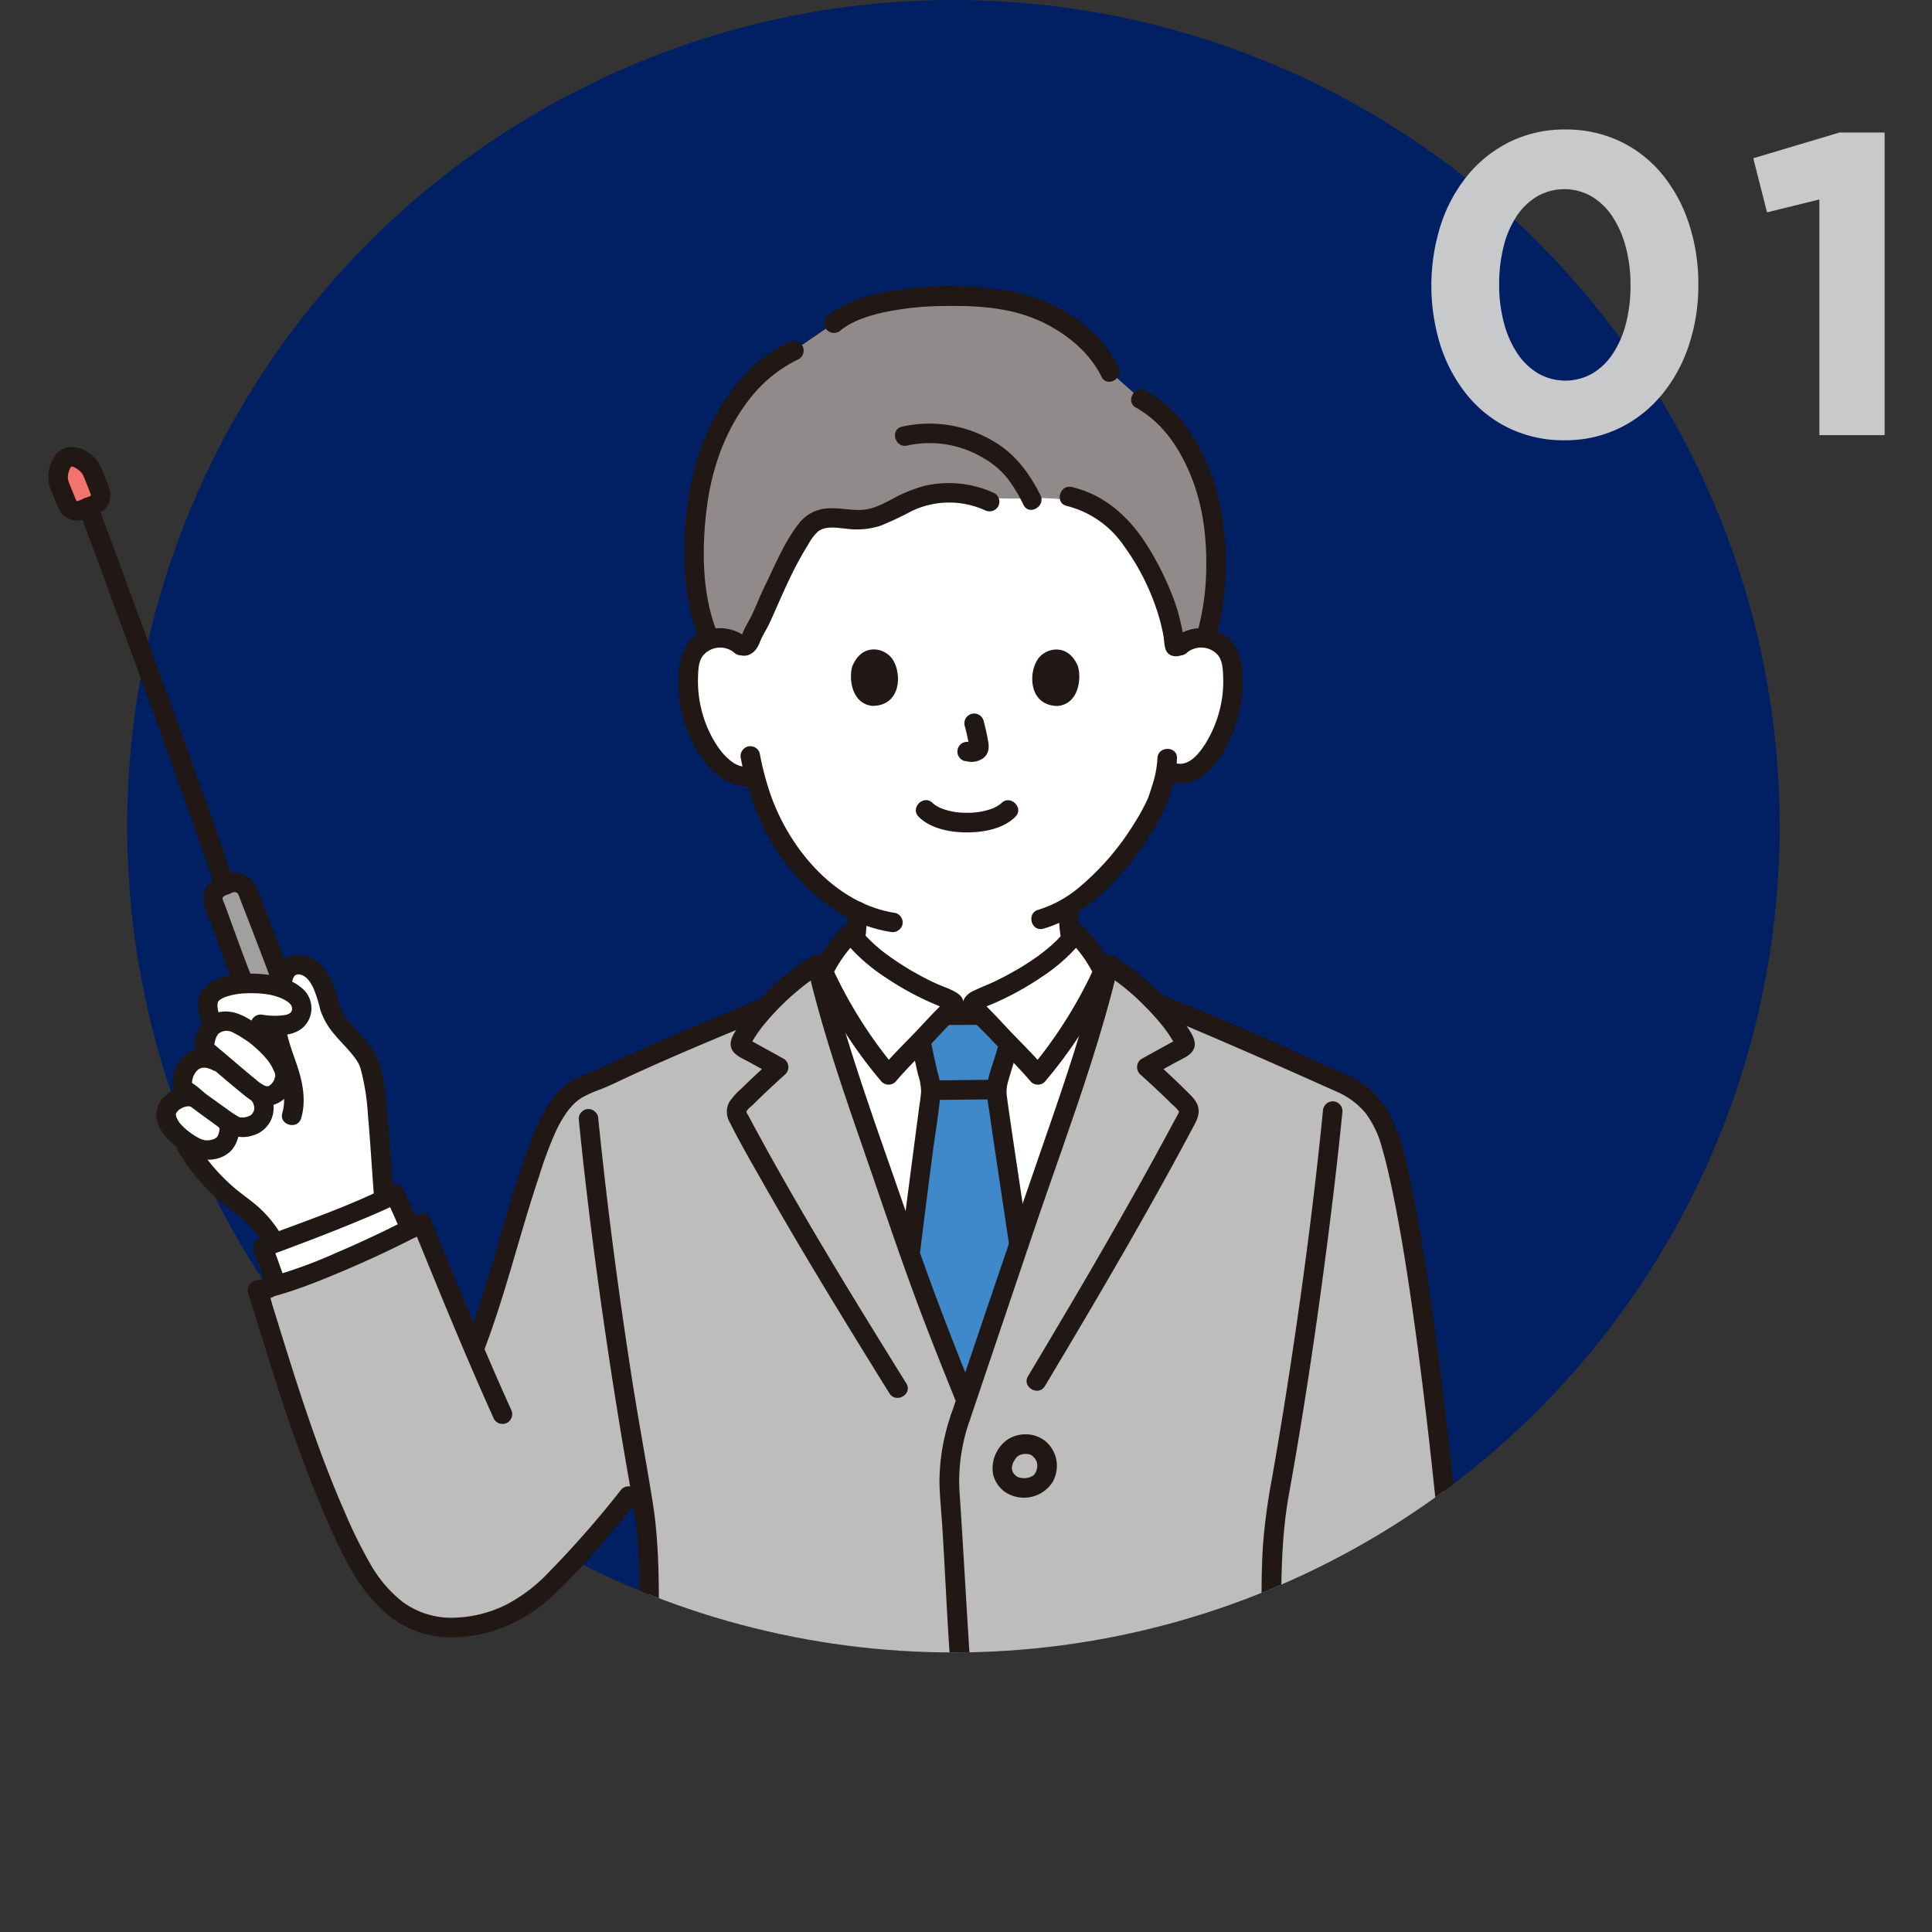 <svg xmlns="http://www.w3.org/2000/svg" xmlns:xlink="http://www.w3.org/1999/xlink" width="480" height="480" viewBox="0 0 480 480">
  <rect x="0" y="0" width="480" height="480" fill="#333333" stroke="none"/>
  <defs>
    <clipPath id="clip-path">
      <rect id="長方形_129" data-name="長方形 129" width="480" height="480" transform="translate(-1108 1942)" fill="#fff" stroke="#707070" stroke-width="1"/>
    </clipPath>
    <clipPath id="clip-path-2">
      <ellipse id="楕円形_2" data-name="楕円形 2" cx="205.276" cy="205.276" rx="205.276" ry="205.276" fill="none"/>
    </clipPath>
  </defs>
  <g id="マスクグループ_2" data-name="マスクグループ 2" transform="translate(1108 -1942)" clip-path="url(#clip-path)">
    <g id="グループ_36" data-name="グループ 36" transform="translate(-1096 1942)">
      <g id="グループ_34" data-name="グループ 34" transform="translate(0)">
        <ellipse id="楕円形_1" data-name="楕円形 1" cx="205.276" cy="205.276" rx="205.276" ry="205.276" transform="translate(19.597)" fill="#002063"/>
        <g id="グループ_33" data-name="グループ 33">
          <g id="グループ_32" data-name="グループ 32" transform="translate(19.597)">
            <g id="グループ_31" data-name="グループ 31" clip-path="url(#clip-path-2)">
              <g id="グループ_30" data-name="グループ 30" transform="translate(32.244 71.072)">
                <path id="パス_693" data-name="パス 693" d="M429.24,5383.008a8.055,8.055,0,0,1,6.441-1.885,7.6,7.6,0,0,1,5.47,3.634,10.744,10.744,0,0,1,1.125,4.324,32.2,32.2,0,0,1-3.285,17.073,20.472,20.472,0,0,1-5.292,6.947c-2.163,1.722-4.337,2.55-7.927.731a48.222,48.222,0,0,1-2.1,7.572c-1.7,4.54-10.593,19.4-22.153,26.471.016,3.652.211,7.45,1.428,10.462,2.613,6.472,16.732,14.615,17.7,15.04,0,0-5.479,35.167-46.292,35.167s-42.309-35.167-42.309-35.167c.972-.425,12.873-7.435,15.5-13.906,1.23-3.039,1.417-6.856,1.424-10.5a45.562,45.562,0,0,1-14.5-11.763,54.543,54.543,0,0,1-11-22.17c-3.327,1.329-5.811-.388-7.757-1.94a20.463,20.463,0,0,1-5.293-6.947,32.215,32.215,0,0,1-3.285-17.073,10.744,10.744,0,0,1,1.126-4.324,7.6,7.6,0,0,1,5.469-3.634,8.055,8.055,0,0,1,6.441,1.885s-1.564-45.291,55.153-45.291C431.828,5337.717,429.24,5383.008,429.24,5383.008Z" transform="translate(-199.895 -5293.659)" fill="#fff"/>
                <path id="パス_694" data-name="パス 694" d="M320.126,5381.37c1.744,1.8,2.717-1.882,3.376-3.319,1.051-2.289,2.589-5.627,3.714-7.877.618-1.239,1.513-3.055,2.061-4.32q.87-2.008,1.846-3.96a80.908,80.908,0,0,1,4.349-7.625,10.117,10.117,0,0,1,2.782-3.154c3.413-2.24,8.1-.432,12.261-.745,4.625-.349,8.456-3.334,12.722-5.035,5.93-2.362,15.023-2.984,20.771-.257,2.907.149,5.616.022,8.251,0a52.372,52.372,0,0,1,8.834.394c8.477,1.945,14.36,6.623,18.624,13.71a66.63,66.63,0,0,1,6.716,14.859,52.358,52.358,0,0,1,1.256,5.64c.1.639.173,1.293.232,1.934.041.437.477.592,1.5-.1l-.14.191a8.055,8.055,0,0,1,6.4-1.891c4.024-13.218,2.938-29.979-.975-39.97-2.689-6.874-6.812-14.809-15.161-19.391l-7.665-6.785c-3.444-6.989-10.634-12.972-20.084-16.349-9.906-3.538-38.784-4.139-48.492,4.253l-9.968,6.816c-11.116,5.074-18.96,17.218-22.3,29.734-3.444,12.9-3.473,31.589,1.373,42.045a7.965,7.965,0,0,1,7.81,1.531" transform="translate(-199.943 -5292.352)" fill="#908b8a"/>
                <path id="パス_695" data-name="パス 695" d="M415,5312.362c-5.076-10.134-16.216-16.977-27.182-18.844a87.236,87.236,0,0,0-31.166.328c-4.983.985-10.116,2.59-14.046,5.933a2.451,2.451,0,0,0,0,3.442,2.481,2.481,0,0,0,3.439,0c.037-.032.591-.483.186-.169.177-.137.362-.267.546-.394.383-.265.777-.512,1.179-.746.7-.405,1.937-1.006,2.342-1.173a38.517,38.517,0,0,1,6.319-1.924,72.918,72.918,0,0,1,14.632-1.576c9.067-.171,17.927.33,26.092,4.619,5.624,2.954,10.586,7.221,13.462,12.963,1.4,2.8,5.6.338,4.2-2.454Z" transform="translate(-200.958 -5292.273)" fill="#211715"/>
                <path id="パス_696" data-name="パス 696" d="M402,5452.312c.074,4.1.3,8.7,2.585,12.255a28.7,28.7,0,0,0,6.155,6.5,78.9,78.9,0,0,0,7.422,5.369,34.352,34.352,0,0,0,4.163,2.471,2.5,2.5,0,0,0,3.326-.871,2.452,2.452,0,0,0-.872-3.327,32.059,32.059,0,0,1-3.759-2.212,72.063,72.063,0,0,1-6.373-4.479,43.689,43.689,0,0,1-3.35-2.948,21.084,21.084,0,0,1-2.247-2.546,11.372,11.372,0,0,1-.934-1.593c.266.558-.19-.525-.2-.57a16.439,16.439,0,0,1-.448-1.607,31.238,31.238,0,0,1-.6-6.436c-.058-3.124-4.919-3.134-4.862,0Z" transform="translate(-202.791 -5297.083)" fill="#211715"/>
                <path id="パス_697" data-name="パス 697" d="M333.988,5478.9A29.041,29.041,0,0,0,338,5476.45a59.375,59.375,0,0,0,6.857-5.306,22.187,22.187,0,0,0,5.307-6.563c1.79-3.776,1.94-8.13,1.96-12.238.014-3.129-4.848-3.132-4.861,0a45.012,45.012,0,0,1-.294,5.828,15.47,15.47,0,0,1-1.233,4.415,20.409,20.409,0,0,1-4.782,5.542,52.44,52.44,0,0,1-5.825,4.407,27.283,27.283,0,0,1-3.588,2.169,2.45,2.45,0,0,0-.872,3.326,2.489,2.489,0,0,0,3.326.872Z" transform="translate(-200.606 -5297.083)" fill="#211715"/>
                <path id="パス_698" data-name="パス 698" d="M426.3,5413.221a25.966,25.966,0,0,1-1.235,6.548c-.241.8-.506,1.6-.776,2.4-.093.275-.184.551-.281.825-.064.183-.366.848-.051.147a50.485,50.485,0,0,1-3.358,6.146,65.222,65.222,0,0,1-13.721,15.967,28.948,28.948,0,0,1-10.2,5.6c-3,.858-1.727,5.55,1.292,4.688,7.759-2.216,14.222-7.8,19.413-13.788A66.99,66.99,0,0,0,428,5425.936a34.44,34.44,0,0,0,3.159-12.713c.107-3.13-4.755-3.126-4.861,0Z" transform="translate(-202.577 -5295.89)" fill="#211715"/>
                <path id="パス_699" data-name="パス 699" d="M320.539,5413.268c2.9,15.515,11.175,30.412,25.055,38.635a33.737,33.737,0,0,0,12.059,4.414,2.508,2.508,0,0,0,2.99-1.7,2.449,2.449,0,0,0-1.7-2.99c-14.809-2.252-26.144-15.667-30.938-29.144a69.157,69.157,0,0,1-2.781-10.51,2.453,2.453,0,0,0-2.99-1.7,2.486,2.486,0,0,0-1.7,2.99Z" transform="translate(-200.305 -5295.87)" fill="#211715"/>
                <path id="パス_700" data-name="パス 700" d="M434.674,5386.015a5.552,5.552,0,0,1,7.7.644c1.095,1.384,1.2,3.367,1.271,5.056a28.619,28.619,0,0,1-.3,5.851,29.68,29.68,0,0,1-4.051,11c-1.557,2.478-4.136,5.827-7.423,4.923-3.02-.832-4.309,3.858-1.292,4.687,8.454,2.33,14-7.663,16.205-14.287a34.121,34.121,0,0,0,1.713-12.4c-.2-4.066-1.287-7.936-4.991-10.145a10.575,10.575,0,0,0-12.268,1.231,2.453,2.453,0,0,0,0,3.438,2.481,2.481,0,0,0,3.438,0Z" transform="translate(-203.61 -5294.947)" fill="#211715"/>
                <path id="パス_701" data-name="パス 701" d="M321.818,5382.577a10.583,10.583,0,0,0-11.241-1.747c-3.886,1.722-5.517,5.3-5.917,9.336-.81,8.2,1.651,17.376,7.011,23.717,2.869,3.4,7.009,6.122,11.6,5.055,3.047-.71,1.758-5.4-1.292-4.687-3.193.743-6.3-2.8-7.869-5.154a29.224,29.224,0,0,1-4.312-11.086,28.807,28.807,0,0,1-.4-5.847c.048-1.7.088-3.747,1.082-5.2a5.508,5.508,0,0,1,7.71-1.1c.064.05.128.1.19.15a2.494,2.494,0,0,0,3.437,0,2.453,2.453,0,0,0,0-3.438Z" transform="translate(-199.818 -5294.946)" fill="#211715"/>
                <path id="パス_702" data-name="パス 702" d="M332.038,5306.641c-9.778,4.539-16.663,13.761-20.763,23.487-4.219,10.013-5.579,21.223-5.108,32.026a56.277,56.277,0,0,0,3.045,17.154,2.5,2.5,0,0,0,2.991,1.7,2.45,2.45,0,0,0,1.7-2.99c-3.461-9.286-3.5-19.911-2.355-29.635,1.156-9.8,4.436-19.526,10.534-27.388a33.9,33.9,0,0,1,12.413-10.154,2.453,2.453,0,0,0,.873-3.326,2.489,2.489,0,0,0-3.326-.873Z" transform="translate(-199.866 -5292.702)" fill="#211715"/>
                <path id="パス_703" data-name="パス 703" d="M421.738,5323.276c6.718,3.754,10.927,10.193,13.746,17.187,3.011,7.471,3.92,15.7,3.7,23.7A61.464,61.464,0,0,1,437.021,5379c-.843,3.018,3.849,4.306,4.688,1.293a70.944,70.944,0,0,0,1.65-28.483,52.642,52.642,0,0,0-8.282-22.572,32.367,32.367,0,0,0-10.885-10.155c-2.735-1.527-5.189,2.67-2.454,4.2Z" transform="translate(-203.357 -5293.081)" fill="#211715"/>
                <path id="パス_704" data-name="パス 704" d="M383.481,5345.282a26.837,26.837,0,0,0-17.346-1.842,35.689,35.689,0,0,0-8.188,3.344c-2.29,1.177-4.721,2.475-7.344,2.632-2.751.166-5.469-.53-8.223-.387a9.671,9.671,0,0,0-7.424,3.66c-3.767,4.779-6.045,10.535-8.691,15.949-1.215,2.492-2.166,5.105-3.42,7.579-.574,1.13-1.255,2.186-1.755,3.353-.21.491-.42.982-.677,1.453.019-.036-.26.4-.256.4-.338-.659,1.979-.311,1.977-.312-2.3-2.121-5.741,1.309-3.437,3.438,2.1,1.939,4.658,1.194,5.975-1.193.4-.725.652-1.52,1.022-2.253.674-1.343,1.467-2.611,2.087-3.984,2.272-5.028,4.377-10.152,7.019-15.005q1.1-2.026,2.322-3.99a13.068,13.068,0,0,1,2.377-3.232c1.906-1.612,4.911-1,7.174-.783a19.41,19.41,0,0,0,8.407-.729,76.151,76.151,0,0,0,7.757-3.637,21.575,21.575,0,0,1,18.189-.263,2.5,2.5,0,0,0,3.325-.873,2.449,2.449,0,0,0-.872-3.324Z" transform="translate(-200.227 -5293.813)" fill="#211715"/>
                <path id="パス_705" data-name="パス 705" d="M363.055,5332.971a25.943,25.943,0,0,1,18.886,3.071,21.164,21.164,0,0,1,5.962,4.993,37.051,37.051,0,0,1,4.046,6.684c1.417,2.791,5.612.332,4.2-2.454-2.872-5.653-6.454-10.468-12.088-13.611a31.052,31.052,0,0,0-22.3-3.371C358.713,5328.976,360,5333.664,363.055,5332.971Z" transform="translate(-201.511 -5293.348)" fill="#211715"/>
                <path id="パス_706" data-name="パス 706" d="M403.979,5348.462a24.363,24.363,0,0,1,14.281,10.033,57.7,57.7,0,0,1,8.879,18.377c.3,1.166.589,2.336.817,3.519.214,1.1.219,2.279.484,3.361.608,2.473,3.288,2.457,5.074,1.345,2.652-1.647.213-5.855-2.454-4.2q-1.172.576,1.058.372l.873.872q.288.959.123-.008-.07-.564-.148-1.129c-.09-.641-.2-1.275-.322-1.907-.244-1.261-.547-2.511-.878-3.748a47.645,47.645,0,0,0-2.144-6.11,72.531,72.531,0,0,0-6.029-11.531c-4.393-6.737-10.348-12.044-18.321-13.936-3.038-.721-4.34,3.966-1.292,4.688Z" transform="translate(-202.798 -5293.841)" fill="#211715"/>
                <path id="パス_707" data-name="パス 707" d="M497.16,5660.537c-4.951-68.42-12.7-129.326-18.962-150.2-1.8-6-4.5-9.6-7.5-12s-7.991-3.994-11.459-5.671c-11.273-5.446-25.992-11.509-37.547-16.33l-2.2-.92a61.756,61.756,0,0,0-11.361-9.341c-5.046,21.633-14.011,44.986-21.118,66.035q-7.155,21.185-14.307,42.366c-6.36-15.769-10.566-26.382-15.964-42.366-7.173-21.24-16.237-44.83-21.247-66.633a61.286,61.286,0,0,0-13.507,11.248l-.734.3c-11.555,4.821-26.274,10.883-37.547,16.329-3.468,1.675-7.54,2.462-10.168,5.278a29.39,29.39,0,0,0-6.114,9.977c-7.851,20.5-9.192,32.208-17.124,52.817-4.52-10.579-8.474-20.4-12.964-31.422-11.357,5.984-29.454,14.271-40.808,16.733,5.661,18.123,11.343,37.619,19.316,55.767,5.542,12.61,11.483,25.536,25.082,27.725,8.71,1.4,19.074-2.15,25.713-7.958,9.448-8.266,26.535-29.661,24.756-28.229q.374,2.12.753,4.219c2.116,11.708,1.8,21.907,1.8,33.615,0,10.078-.6,17.522-.608,28.956Z" transform="translate(-196.525 -5297.555)" fill="#bdbdbd"/>
                <path id="パス_708" data-name="パス 708" d="M378.941,5475.214a.77.77,0,0,0-.2.21h-4.7a6.086,6.086,0,0,0-2.081-1.177c-10.7-4.3-19.629-10.869-23.538-16.124-3.858,3.544-5.083,6.289-7.6,11.093,5.15,20.674,13.562,42.71,20.3,62.671,5.4,15.983,9.6,26.6,15.964,42.366q7.153-21.185,14.307-42.366c6.774-20.061,15.236-42.215,20.381-62.979-2.4-4.615-3.657-7.315-7.431-10.786-3.91,5.255-12.838,11.82-23.539,16.124A9.319,9.319,0,0,0,378.941,5475.214Z" transform="translate(-200.926 -5297.331)" fill="#fff"/>
                <path id="パス_709" data-name="パス 709" d="M396.125,5493.31a104.823,104.823,0,0,0,16.205-25.657c-2.011-3.876-3.362-6.39-6.781-9.534-3.911,5.257-12.839,11.821-23.539,16.126a6.053,6.053,0,0,0-2.08,1.176c-.256.477.242.9.476,1.272.368.589,2.176,2.1,5.251,5.476C389.145,5486,393.237,5489.868,396.125,5493.31Z" transform="translate(-202.116 -5297.331)" fill="#fff"/>
                <path id="パス_710" data-name="パス 710" d="M357.877,5493.31a104.762,104.762,0,0,1-16.205-25.657c2.01-3.876,3.36-6.39,6.786-9.534,3.91,5.257,12.837,11.821,23.538,16.126a6.065,6.065,0,0,1,2.081,1.176c.256.477-.242.9-.477,1.272-.367.589-2.176,2.1-5.252,5.476C364.852,5486,360.764,5489.868,357.877,5493.31Z" transform="translate(-200.951 -5297.331)" fill="#fff"/>
                <path id="パス_711" data-name="パス 711" d="M380.083,5479.1c-2.641.009-4.838.014-7.508.016-.875.867-2.066,2.064-3.555,3.7-.8.875-1.625,1.751-2.463,2.624.588,3.058,1,4.99,1.651,7.772.1.489.228.962.351,1.451a13.475,13.475,0,0,1,.524,3.215c0,.625-3.059,22.946-5.2,40.606,4.479,12.862,8.383,22.687,13.922,36.414q6.562-19.43,13.121-38.86c-2.69-18-5.541-36.813-5.523-37.81a19.6,19.6,0,0,1,1.258-5.7c.752-2.314,1.216-4.338,1.709-6.328-1.088-1.124-2.17-2.258-3.2-3.387-1.5-1.646-2.7-2.852-3.576-3.72Z" transform="translate(-201.629 -5297.971)" fill="#3f88c9"/>
                <path id="パス_712" data-name="パス 712" d="M369.936,5500.663c5.034,0,10.066-.111,15.1-.113a2.431,2.431,0,0,0,0-4.861c-5.033,0-10.065.111-15.1.114a2.43,2.43,0,1,0,0,4.861Z" transform="translate(-201.739 -5298.477)" fill="#211715"/>
                <path id="パス_713" data-name="パス 713" d="M364.38,5487.462q.651,3.289,1.417,6.553a14.74,14.74,0,0,1,.769,4.238c-.1,1.5-.375,3.009-.57,4.5q-1.348,10.3-2.694,20.608-.912,7.091-1.784,14.188a2.442,2.442,0,0,0,2.431,2.43,2.489,2.489,0,0,0,2.431-2.43c1-8.219,2.068-16.432,3.139-24.641.633-4.824,1.491-9.675,1.892-14.527a14.114,14.114,0,0,0-.639-4.457c-.638-2.57-1.191-5.166-1.705-7.76a2.431,2.431,0,1,0-4.687,1.292h0Z" transform="translate(-201.557 -5298.132)" fill="#211715"/>
                <path id="パス_714" data-name="パス 714" d="M381.5,5476.59l-8.954.019a2.431,2.431,0,0,0,0,4.861h0q4.478-.005,8.954-.019a2.431,2.431,0,0,0,0-4.862Z" transform="translate(-201.819 -5297.894)" fill="#211715"/>
                <path id="パス_715" data-name="パス 715" d="M393.871,5535.589q-1.761-11.773-3.521-23.545-.65-4.378-1.283-8.755-.224-1.562-.438-3.124c-.026-.187.057.447-.007-.053-.019-.151-.04-.3-.058-.451-.034-.265-.074-.53-.1-.8a9.554,9.554,0,0,1,.465-3.321c.59-2.134,1.317-4.22,1.861-6.371.765-3.039-3.923-4.329-4.688-1.292-.864,3.429-2.668,7.082-2.531,10.671a45.033,45.033,0,0,0,.583,4.5c.912,6.487,1.9,12.964,2.867,19.446q1.078,7.191,2.154,14.381a2.449,2.449,0,0,0,2.99,1.7,2.5,2.5,0,0,0,1.7-2.991Z" transform="translate(-202.229 -5298.186)" fill="#211715"/>
                <path id="パス_716" data-name="パス 716" d="M374.243,5581.615a51.281,51.281,0,0,0-2.818,16.711c.074,3.583.466,7.174.692,10.749.69,10.917,1.14,21.847,1.9,32.763q.784,11.251,1.769,22.484a2.5,2.5,0,0,0,2.431,2.431,2.449,2.449,0,0,0,2.431-2.431c-1.884-21.426-2.819-42.9-4.283-64.348a45.464,45.464,0,0,1,2.565-17.074c.972-2.981-3.721-4.253-4.688-1.292Z" transform="translate(-201.859 -5301.046)" fill="#211715"/>
                <path id="パス_717" data-name="パス 717" d="M411.2,5465.375c-3.444,14.715-8.29,29.068-13.245,43.326q-7.571,21.8-14.948,43.652l-8.682,25.714c-1,2.971,3.69,4.245,4.688,1.292q7.8-23.091,15.6-46.185c4.79-14.179,9.974-28.235,14.523-42.5,2.527-7.922,4.862-15.91,6.755-24,.71-3.039-3.973-4.341-4.687-1.292Z" transform="translate(-201.943 -5297.499)" fill="#211715"/>
                <path id="パス_718" data-name="パス 718" d="M412.915,5468.119a55.764,55.764,0,0,1,10.218,8.3,57.085,57.085,0,0,1,4.642,5.188c.594.763,1.156,1.557,1.681,2.368.266.4.522.823.765,1.247.1.178.2.358.3.541.073.132.143.268.21.405.114.234.1.174-.054-.174l.332-1.228q.259-.256-.112,0l-.654.36-.872.482-2.4,1.322-4.578,2.525a2.453,2.453,0,0,0-.493,3.819c2.248,2.035,4.487,4.084,6.658,6.2.458.447.911.9,1.362,1.35a8.956,8.956,0,0,1,1.664,1.708c.092.2.12-.058-.031.295-.325.76-.8,1.5-1.184,2.229q-4.088,7.653-8.322,15.226-8.723,15.639-17.845,31.047-5.014,8.522-10.093,17c-1.609,2.693,2.592,5.141,4.2,2.454,12.746-21.323,25.353-42.753,37.014-64.694.842-1.586,1.562-3.139.956-4.951-.534-1.6-1.932-2.762-3.088-3.92-2.539-2.544-5.188-4.972-7.851-7.385l-.492,3.818,6.1-3.367c1.772-.977,4.464-1.91,4.587-4.292.082-1.591-1.053-3.179-1.887-4.466a45.965,45.965,0,0,0-3.024-4.077,61.865,61.865,0,0,0-15.262-13.523c-2.676-1.635-5.122,2.567-2.453,4.2Z" transform="translate(-202.54 -5297.497)" fill="#211715"/>
                <path id="パス_719" data-name="パス 719" d="M337.575,5466.668c3.449,14.714,8.29,29.067,13.244,43.326,4.785,13.773,9.359,27.631,14.483,41.282,2.836,7.553,5.834,15.042,8.848,22.525a2.509,2.509,0,0,0,2.991,1.7,2.449,2.449,0,0,0,1.7-2.991c-5.35-13.279-10.534-26.605-15.137-40.165-4.811-14.179-9.971-28.247-14.536-42.51-2.582-8.069-4.963-16.206-6.9-24.458-.709-3.044-5.4-1.755-4.689,1.292Z" transform="translate(-200.824 -5297.499)" fill="#211715"/>
                <path id="パス_720" data-name="パス 720" d="M338.065,5463.92a61.918,61.918,0,0,0-15.261,13.523,46.93,46.93,0,0,0-2.937,3.937c-.864,1.317-2.058,2.975-1.979,4.607.119,2.391,2.811,3.311,4.588,4.292l6.1,3.366-.492-3.816c-2.485,2.25-4.963,4.516-7.34,6.875a18.375,18.375,0,0,0-3.186,3.5,5.139,5.139,0,0,0,.114,5.074c2.689,5.381,5.748,10.612,8.718,15.84,6.361,11.2,12.985,22.257,19.7,33.25q5.581,9.129,11.236,18.213c1.646,2.652,5.855.213,4.2-2.454-12.751-20.533-25.46-41.131-37.008-62.373q-1.133-2.084-2.247-4.178a3.823,3.823,0,0,1-.478-.911c-.05-.312-.1.188.048-.139.281-.606,1.194-1.236,1.663-1.708,2.59-2.6,5.3-5.087,8.02-7.552a2.452,2.452,0,0,0-.035-3.467,2.426,2.426,0,0,0-.457-.352l-4.576-2.523-2.179-1.2-1.09-.6c-.181-.1-.969-.732-.767-.357l.332,1.226c.017.387-.149.326.086-.091.1-.179.194-.362.3-.54.238-.421.489-.834.75-1.241.519-.811,1.071-1.6,1.658-2.363a63.49,63.49,0,0,1,14.974-13.633c2.666-1.63.226-5.836-2.454-4.2Z" transform="translate(-200.197 -5297.495)" fill="#211715"/>
                <path id="パス_721" data-name="パス 721" d="M396.125,5493.31a104.823,104.823,0,0,0,16.205-25.657c-2.011-3.876-3.362-6.39-6.781-9.534-3.911,5.257-12.839,11.821-23.539,16.126a6.053,6.053,0,0,0-2.08,1.176c-.256.477.242.9.476,1.272.368.589,2.176,2.1,5.251,5.476C389.145,5486,393.237,5489.868,396.125,5493.31Z" transform="translate(-202.116 -5297.331)" fill="#fff"/>
                <path id="パス_722" data-name="パス 722" d="M357.877,5493.31a104.762,104.762,0,0,1-16.205-25.657c2.01-3.876,3.36-6.39,6.786-9.534,3.91,5.257,12.837,11.821,23.538,16.126a6.065,6.065,0,0,1,2.081,1.176c.256.477-.242.9-.477,1.272-.367.589-2.176,2.1-5.252,5.476C364.852,5486,360.764,5489.868,357.877,5493.31Z" transform="translate(-200.951 -5297.331)" fill="#fff"/>
                <path id="パス_723" data-name="パス 723" d="M397.77,5494.956a111.031,111.031,0,0,0,13.022-18.939q1.331-2.487,2.543-5.034a17.617,17.617,0,0,0,1.264-2.753c.331-1.207-.457-2.292-1-3.31a31.9,31.9,0,0,0-6.409-8.588,2.478,2.478,0,0,0-3.5.085,2.443,2.443,0,0,0-.314.408c-4.076,5.4-11.058,9.728-17.279,12.829-2.025,1.013-4.141,1.785-6.168,2.765-2.118,1.026-3.357,3.021-1.859,5.2,1.579,2.3,3.915,4.152,5.8,6.2,3.448,3.747,7.178,7.247,10.466,11.141a2.451,2.451,0,0,0,3.438,0,2.482,2.482,0,0,0,0-3.437c-3.092-3.664-6.59-6.955-9.844-10.466-1.4-1.508-2.8-3.009-4.263-4.456-.395-.391-.782-.788-1.177-1.178-.158-.156-.507-.668-.009.044-.059-.085-.385-.643-.348-.478v1.292l.072-.28-.624,1.073c-.247.289.253-.172.437-.271s.378-.195.569-.281c.818-.37,1.664-.686,2.488-1.043q2.17-.946,4.275-2.026a70.8,70.8,0,0,0,7.477-4.428,44.524,44.524,0,0,0,10.752-9.744l-3.817.491a31.582,31.582,0,0,1,6.4,9.042v-2.454a111.375,111.375,0,0,1-15.819,25.159,2.5,2.5,0,0,0,0,3.437A2.454,2.454,0,0,0,397.77,5494.956Z" transform="translate(-202.041 -5297.256)" fill="#211715"/>
                <path id="パス_724" data-name="パス 724" d="M359.52,5491.518a111.327,111.327,0,0,1-15.824-25.166v2.454a31.556,31.556,0,0,1,6.4-9.042l-3.819-.49a44.568,44.568,0,0,0,10.753,9.743,71.052,71.052,0,0,0,7.476,4.428q2,1.029,4.067,1.935c.822.362,1.659.689,2.482,1.049.267.116.524.229.783.367.165.087.73.615.438.271l-.626-1.072.073.279v-1.292c.037-.164-.288.394-.349.479.507-.709.15-.2-.008-.044-.395.39-.783.787-1.177,1.178-1.463,1.449-2.863,2.951-4.263,4.457-3.256,3.511-6.754,6.8-9.843,10.466a2.494,2.494,0,0,0,0,3.437,2.452,2.452,0,0,0,3.437,0c2.892-3.426,6.143-6.526,9.212-9.789,1.424-1.512,2.814-3.054,4.281-4.525.709-.708,1.478-1.388,2.126-2.162,1.389-1.665,2.01-3.88-.031-5.368-1.671-1.216-3.866-1.805-5.734-2.681a70.615,70.615,0,0,1-11.028-6.406,37.919,37.919,0,0,1-7.868-7.207,2.475,2.475,0,0,0-3.819-.491,31.934,31.934,0,0,0-6.408,8.587c-.493.928-1.188,1.894-1.04,2.987a10.8,10.8,0,0,0,1.215,2.882q1.262,2.641,2.634,5.229a110.977,110.977,0,0,0,13.022,18.939,2.451,2.451,0,0,0,3.437,0A2.415,2.415,0,0,0,359.52,5491.518Z" transform="translate(-200.876 -5297.255)" fill="#211715"/>
                <path id="パス_725" data-name="パス 725" d="M459.451,5661.927c-.016-10.065-.592-20.121-.608-30.187-.017-11.011-.046-21.935,1.91-32.811,3.757-20.893,6.894-41.9,9.6-62.957,1.386-10.765,2.649-21.546,3.719-32.349a2.45,2.45,0,0,0-2.431-2.431,2.485,2.485,0,0,0-2.431,2.431c-1.979,19.967-4.558,39.877-7.533,59.719q-2.359,15.776-5.117,31.491a154.184,154.184,0,0,0-2.229,16.459c-.368,5.435-.378,10.887-.364,16.332.031,11.438.6,22.865.62,34.3,0,3.127,4.866,3.134,4.861,0Z" transform="translate(-204.376 -5298.644)" fill="#211715"/>
                <path id="パス_726" data-name="パス 726" d="M278.98,5505.6c1.991,20.033,4.607,40.006,7.617,59.914q2.376,15.725,5.15,31.388a133.6,133.6,0,0,1,2.019,15.847c.3,5.294.289,10.6.273,15.9-.034,11.119-.6,22.224-.617,33.342,0,3.128,4.856,3.134,4.861,0,.016-9.656.6-19.3.608-28.956.012-10.8.164-21.6-1.555-32.3-1.682-10.479-3.64-20.91-5.266-31.4q-2.408-15.512-4.444-31.08-2.128-16.3-3.783-32.655a2.5,2.5,0,0,0-2.431-2.432,2.448,2.448,0,0,0-2.431,2.432Z" transform="translate(-199.039 -5298.704)" fill="#211715"/>
                <path id="パス_727" data-name="パス 727" d="M428.051,5478.948c14.516,6.054,28.9,12.365,43.24,18.811a19.375,19.375,0,0,1,7.6,5.451,24.537,24.537,0,0,1,4.1,8.508c1.063,3.619,1.891,7.308,2.657,11,2.289,11.014,3.972,22.158,5.519,33.3,2.065,14.872,3.779,29.792,5.32,44.726q2.734,26.489,4.72,53.043.266,3.506.52,7.014a2.49,2.49,0,0,0,2.431,2.431,2.45,2.45,0,0,0,2.431-2.431q-1.984-27.357-4.689-54.655c-1.578-15.775-3.357-31.532-5.47-47.245-1.577-11.73-3.3-23.461-5.6-35.074-1.94-9.785-3.737-21.371-12.325-27.65-3.022-2.207-6.675-3.37-10.055-4.893-3.509-1.578-6.963-3.278-10.477-4.847-7.724-3.453-15.53-6.72-23.339-9.975q-2.647-1.105-5.293-2.207a2.446,2.446,0,0,0-2.99,1.7,2.491,2.491,0,0,0,1.7,2.991Z" transform="translate(-203.532 -5297.821)" fill="#211715"/>
                <path id="パス_728" data-name="パス 728" d="M394.921,5591.867c.271.244.489.537.75.785q-.369-.491-.152-.19c.048.069.093.137.137.2.076.119.145.241.211.364.1.195.21.617-.024-.107.046.142.106.279.15.422a5.615,5.615,0,0,1,.185.845l-.086-.646a6.124,6.124,0,0,1,0,1.531l.086-.646a6.4,6.4,0,0,1-.174.849c-.033.12-.069.236-.11.354s-.234.594-.036.124,0-.018-.053.093-.111.21-.172.313-.118.188-.177.282c-.253.388.424-.489.143-.182-.1.11-.506.659-.652.635.016,0,.562-.4.19-.159-.06.039-.119.079-.179.117a4.693,4.693,0,0,1-.422.238c-.064.032-.13.062-.195.092-.342.17.507-.186.233-.1-.138.045-.272.1-.412.14a6.639,6.639,0,0,1-1.012.222l.646-.086a7.29,7.29,0,0,1-1.839.007l.647.085a8.49,8.49,0,0,1-1.418-.362c.732.236.4.174.21.082-.118-.06-.235-.121-.348-.19-.084-.052-.165-.106-.247-.159-.335-.215.519.446.131.1a8.692,8.692,0,0,1-.632-.63c-.285-.314.347.515-.006-.013-.067-.1-.132-.2-.192-.311s-.108-.211-.162-.317c-.19-.366.222.63.035.047a4.875,4.875,0,0,1-.174-.76l.087.646a5.254,5.254,0,0,1,0-1.317l-.087.646a6.153,6.153,0,0,1,.2-.916c.043-.143.094-.281.144-.423.165-.462-.245.507-.024.064q.212-.431.466-.839c.081-.125.166-.252.254-.374a1.1,1.1,0,0,1,.135-.182c-.073.063-.4.483-.134.184.091-.1.18-.2.278-.3s.47-.395.1-.114.041-.02.141-.082a4.04,4.04,0,0,1,.422-.237,1.024,1.024,0,0,1,.2-.095s-.6.231-.275.118c.14-.048.278-.1.422-.144a6.633,6.633,0,0,1,1-.209l-.647.086a6.432,6.432,0,0,1,1.6,0l-.647-.086a5.715,5.715,0,0,1,.671.132c.091.025.181.052.271.082s.506.2.081.016c-.405-.175-.074-.031.018.017a3.12,3.12,0,0,1,.3.164c.1.062.191.123.286.186.341.224-.466-.382-.134-.1a2.587,2.587,0,0,0,1.722.709,2.431,2.431,0,0,0,1.722-4.152,7.739,7.739,0,0,0-4.968-1.891,8.236,8.236,0,0,0-4.569,1.252,8.718,8.718,0,0,0-3.653,8.767,7.543,7.543,0,0,0,3.1,4.408,8.476,8.476,0,0,0,11.7-2.613l.032-.051a8.484,8.484,0,0,0,.978-4.547,8.048,8.048,0,0,0-2.619-5.325,2.431,2.431,0,0,0-3.438,3.437Z" transform="translate(-202.274 -5301.246)" fill="#211715"/>
                <path id="パス_729" data-name="パス 729" d="M366.08,5428.164c3.053,2.993,7.9,3.86,12,3.86s8.944-.858,12-3.849c2.241-2.192-1.2-5.628-3.438-3.438-.1.1-.608.528-.3.289.282-.224-.374.248-.524.34-.267.164-.541.315-.82.455q-.282.141-.572.269c.33-.144-.008,0-.162.054a17.977,17.977,0,0,1-6.178,1.013,17.492,17.492,0,0,1-6.07-.983c-.028-.011-.731-.3-.273-.1-.161-.071-.32-.146-.478-.223a9.469,9.469,0,0,1-.911-.506c-.226-.139-.439-.3-.657-.446.621.424-.017-.036-.17-.186-2.236-2.191-5.672,1.244-3.437,3.438Z" transform="translate(-201.674 -5296.291)" fill="#211715"/>
                <path id="パス_730" data-name="パス 730" d="M377.84,5404.888a49.429,49.429,0,0,1,1.155,5.292l-.087-.645a3.238,3.238,0,0,1,.019.731l.087-.646a1.741,1.741,0,0,1-.081.328l.245-.581a1.316,1.316,0,0,1-.115.212l.379-.493a1.159,1.159,0,0,1-.173.169l.493-.379a3.666,3.666,0,0,1-.42.221l.581-.245a3.166,3.166,0,0,1-.71.2l.647-.088a2.9,2.9,0,0,1-.663,0l.646.085c-.25-.034-.5-.095-.746-.128a2.686,2.686,0,0,0-1.872.245,2.429,2.429,0,0,0-.873,3.325h0a2.33,2.33,0,0,0,1.452,1.114c.544.074,1.073.213,1.626.237a5.131,5.131,0,0,0,2.363-.557,3.347,3.347,0,0,0,1.876-2.214,5.68,5.68,0,0,0-.024-2.418c-.288-1.705-.681-3.4-1.12-5.069a2.431,2.431,0,0,0-4.687,1.292Z" transform="translate(-201.999 -5295.615)" fill="#211715"/>
                <path id="パス_731" data-name="パス 731" d="M349.068,5389.6c-.867,2.808-.3,9.269,5.014,9.824,7.032-.038,7.411-7.849,5.044-11.522C357.19,5384.889,351.492,5383.632,349.068,5389.6Z" transform="translate(-201.167 -5295.113)" fill="#211715"/>
                <path id="パス_732" data-name="パス 732" d="M406.566,5389.628c.863,2.809.3,9.27-5.025,9.816-7.032-.046-7.4-7.858-5.034-11.529C398.448,5384.911,404.147,5383.662,406.566,5389.628Z" transform="translate(-202.584 -5295.114)" fill="#211715"/>
              </g>
            </g>
          </g>
          <path id="パス_733" data-name="パス 733" d="M198.654,5540.067c-.323-.88-.571-1.542-.693-1.81,2.633-.972,24.15-8.846,32.815-13.283.9,1.79,2.714,6.032,3.944,8.623-9.744,4.972-23.052,10.992-33.238,14.038C200.592,5545.444,199.422,5542.149,198.654,5540.067Z" transform="translate(-144.728 -5228.297)" fill="#fff"/>
          <path id="パス_734" data-name="パス 734" d="M186.905,5454.176c1.705,4.687,3.708,10.213,5.178,13.941l.757,2.113a28.6,28.6,0,0,1,6.865.417,17.226,17.226,0,0,1,3.28.917c-.754-2.178-1.542-4.456-1.542-4.456-1.362-3.739-5.108-13.47-7.628-19.859a3.413,3.413,0,0,0-4.419-1.934c-.783.311-1.563.642-2.319.961a3.022,3.022,0,0,0-1.661,3.828C185.867,5451.323,186.373,5452.712,186.905,5454.176Z" transform="translate(-144.339 -5225.862)" fill="#a0a0a0"/>
          <path id="パス_735" data-name="パス 735" d="M218.812,5484.066c-2.311-2.507-4.419-4.776-5.208-8.384-.874-4-3-9.246-7.246-9.5-2.815-.165-3.686,1.984-4.061,3.249,0,0-.27.912-.709,2.406a18.458,18.458,0,0,0-2.248-.55c-7.364-1.351-15.411.279-15.674,4.086-.3,1.739.079,3.3,1.3,5.859a4.141,4.141,0,0,0-.562.506c-1.273,1.373-2.17,5.01-1.19,5.8l1.147,2.051a4.993,4.993,0,0,0-5.328,1.358c-1.512,1.655-2.664,5.226-.84,6.529.8.569,1.5,1.142,2.18,1.7h-.093c-3.061-1.062-7.312,1.638-7.059,4.436.194,2.146,1.9,4.147,3.652,5.542.129.1.26.2.392.3a48.7,48.7,0,0,0,12.793,15.184c1.317,1.036,2.7,2,3.973,3.095a27.146,27.146,0,0,1,5.4,6.261l.785,1.361c6.092-2.263,19.3-7.247,27.161-10.891-.09-1.151-.149-1.929-.149-1.929-1.125-14.868-1.663-29.326-4.31-33.424A36.855,36.855,0,0,0,218.812,5484.066Z" transform="translate(-143.973 -5226.505)" fill="#fff"/>
          <path id="パス_736" data-name="パス 736" d="M145.969,5343.2c.125.311.778,1.913,1.852,4.558a2.735,2.735,0,0,0,3.544,1.519l3.083-1.235a2.736,2.736,0,0,0,1.519-3.546c-1.045-2.642-1.385-3.493-1.811-4.549-.949-2.359-4.082-4.464-6.115-3.795C146.29,5336.721,144.855,5340.453,145.969,5343.2Z" transform="translate(-143.13 -5222.536)" fill="#f3736f"/>
          <path id="パス_737" data-name="パス 737" d="M203.746,5546.9c-1.317-3.289-2.338-6.706-3.76-9.949l-1.45,3.571c8.727-3.208,17.433-6.5,25.989-10.141,2.5-1.064,4.989-2.157,7.408-3.391l-3.326-.874c1.4,2.836,2.6,5.764,3.95,8.62a2.453,2.453,0,0,0,3.326.872,2.484,2.484,0,0,0,.872-3.325c-1.353-2.856-2.555-5.784-3.95-8.619a2.473,2.473,0,0,0-3.325-.874c-8.977,4.585-18.628,7.984-28.071,11.5q-2.08.776-4.164,1.54a2.482,2.482,0,0,0-1.452,3.569c-.245-.56-.108-.259.021.083q.161.427.322.86.457,1.242.911,2.489c.654,1.793,1.309,3.585,2.017,5.357a2.506,2.506,0,0,0,2.99,1.7,2.446,2.446,0,0,0,1.7-2.989Z" transform="translate(-144.652 -5228.222)" fill="#211715"/>
          <path id="パス_738" data-name="パス 738" d="M186.229,5507.412c.046.063.087.127.131.192.142.209,0,.252.051.069.028-.1-.043-.2-.016.022.013.114.134.273.021.016-.127-.29,0-.025,0,.119,0,.092,0,.185,0,.278a2.244,2.244,0,0,0-.015.281c.026.271.109-.427,0,.019-.047.189-.081.381-.137.568-.035.124-.079.245-.118.368-.016.05-.142.347-.019.066s-.166.3-.2.374a1.321,1.321,0,0,0-.142.224c-.072.235.25-.235.075-.09-.237.2-.4.292-.054.109-.2.109-.43.239-.616.364-.213.145.04,0,.093-.026-.1.042-.2.078-.3.113a7,7,0,0,1-.864.232q-.167.034-.335.062c.113-.018.44-.027-.03-.014-.225.008-.448.018-.673.009a4.131,4.131,0,0,1-.44-.031c.054,0,.365.09.112,0-.29-.1-.591-.153-.882-.26-.259-.1-.087-.029-.031-.006-.122-.052-.241-.112-.36-.17q-.416-.207-.818-.443a18.663,18.663,0,0,1-1.56-1.04c-.143-.1-.288-.212-.43-.322.047.036.176.139-.038-.031s-.449-.361-.665-.551a14.959,14.959,0,0,1-1.234-1.237c.006.007-.261-.3-.127-.141s-.113-.156-.111-.151c-.164-.235-.32-.475-.462-.724-.056-.1-.355-.768-.215-.393a6.131,6.131,0,0,1-.254-.9c.069.333.022.026.014-.14-.02-.378-.157.443.034-.082.028-.077.058-.159.08-.239-.015.051-.222.373-.069.193.057-.068.444-.651.246-.42s.007,0,.043-.033c.111-.109.221-.223.331-.332.067-.068.143-.126.212-.189-.24.218-.163.11.051-.027.193-.125.387-.248.59-.356.117-.062.238-.115.356-.177-.186.1-.275.1-.027.019s.507-.162.764-.221c.1-.021.195-.032.291-.055.31-.08-.543,0,.034.011.224,0,.454.019.676.015.3,0-.332-.16-.079,0a2.67,2.67,0,0,0,3.443-1.556l.006-.014a2.485,2.485,0,0,0-1.7-2.989,8.451,8.451,0,0,0-8.126,2.164,6.4,6.4,0,0,0-1.988,3.961,7.476,7.476,0,0,0,1.277,4.526,14.158,14.158,0,0,0,3.276,3.555,20.072,20.072,0,0,0,4.2,2.735c3.026,1.344,6.876,1.245,9.467-1.042,2.167-1.911,3.251-6.253,1.464-8.724a2.487,2.487,0,0,0-3.325-.872,2.458,2.458,0,0,0-.872,3.327Z" transform="translate(-143.897 -5227.459)" fill="#211916"/>
          <path id="パス_739" data-name="パス 739" d="M187.368,5488.85a9.34,9.34,0,0,0-6.473-1.074,7.609,7.609,0,0,0-4.439,3.27,8.9,8.9,0,0,0-1.562,5.28,5.135,5.135,0,0,0,.827,2.618,11.645,11.645,0,0,0,2.549,2.242c2.463,1.994,5.071,3.79,7.621,5.672a20.074,20.074,0,0,0,3.361,2.16,7.794,7.794,0,0,0,5.442.277,7.091,7.091,0,0,0,4.823-4.254,7.518,7.518,0,0,0-.969-7.133,2.5,2.5,0,0,0-3.324-.872,2.45,2.45,0,0,0-.873,3.326,5.275,5.275,0,0,1,.689,1.15c-.043-.114.159.767.116.446a2.242,2.242,0,0,1-.238,1.576c.167-.385-.161.217-.218.319-.185.329.236-.284,0,.015-.036.046-.362.373-.166.2a3.065,3.065,0,0,1-1.255.575c-.164.044-.331.078-.5.113-.411.084.3-.017-.1.017-.287.023-.566.013-.852.019-.467.01-.162-.019-.035.011a1.315,1.315,0,0,1-.22-.053c-.557-.245.364.223-.147-.062a27.41,27.41,0,0,1-2.627-1.693q-2.552-1.846-5.11-3.671c-1.317-.942-2.6-2.3-3.905-3.063-.018-.01-.089-.252-.046-.018s.082-.011-.025-.074c.035.02.234.334.039.026-.174-.276,0-.181,0,.031,0-.165.066-.906-.01-.468a6.526,6.526,0,0,1,.233-.92c.048-.15.1-.3.164-.453-.148.352.073-.122.107-.182a8.482,8.482,0,0,1,.542-.88c-.271.367.321-.3.416-.394.27-.256-.283.173.032-.026.157-.1.315-.191.476-.283.089-.053.41-.142.041-.021.145-.048.3-.083.441-.129.414-.133.195-.042.058-.029a5.327,5.327,0,0,1,.624-.016,2.341,2.341,0,0,1,.838.144,6.1,6.1,0,0,1,1.207.485,2.49,2.49,0,0,0,3.326-.873,2.457,2.457,0,0,0-.872-3.326Z" transform="translate(-144.024 -5227.159)" fill="#211916"/>
          <path id="パス_740" data-name="パス 740" d="M195.905,5495.194c-2.872-2.33-5.661-4.752-8.483-7.138q-.8-.671-1.6-1.333a4.631,4.631,0,0,0-.474-.386c-.238-.144-.218-.365.018.146.26.557.112.331.077.167.132.608.011.1.011-.086,0-.142.012-.282.02-.422-.03.476,0-.025.035-.152.084-.36.17-.715.289-1.064a4.6,4.6,0,0,1,.171-.463c-.145.338.025-.022.052-.074.088-.166.184-.326.279-.488s.075-.126-.079.069a2.735,2.735,0,0,1,.222-.242,3.193,3.193,0,0,1,3.366-.466c-.1-.039-.453-.236.247.12.2.1.405.212.608.322q.662.356,1.3.743a25.181,25.181,0,0,1,2.466,1.667,29.242,29.242,0,0,1,3.7,3.506,11.967,11.967,0,0,1,2.362,3.932c.036.1.113.607.073.193a3.134,3.134,0,0,1-.015.75c.069-.454-.3.83-.165.519a4.251,4.251,0,0,1-.245.471c0-.011-.4.6-.226.376a4.494,4.494,0,0,1-.354.386c-.016.016-.564.444-.3.266a3.193,3.193,0,0,1-.43.25c.284-.126-.395-.012-.1.008a2.76,2.76,0,0,1-.666-.132,8.463,8.463,0,0,1-2.173-1.445,2.5,2.5,0,0,0-3.444,0,2.449,2.449,0,0,0,0,3.438c1.87,1.519,3.993,3.166,6.554,2.983a7.136,7.136,0,0,0,5.677-4.388c2.173-4.875-1.417-9.538-4.816-12.789a31.122,31.122,0,0,0-5.881-4.44c-2.35-1.364-4.716-2.222-7.456-1.641a7.228,7.228,0,0,0-5.17,4.589c-.735,1.791-1.265,4.218-.2,5.99a10.521,10.521,0,0,0,2.438,2.24c.847.709,1.685,1.431,2.524,2.15,2.092,1.792,4.2,3.569,6.337,5.306a2.507,2.507,0,0,0,3.444,0A2.45,2.45,0,0,0,195.905,5495.194Z" transform="translate(-144.197 -5226.872)" fill="#211916"/>
          <path id="パス_741" data-name="パス 741" d="M205.48,5470.005c.049-.164.1-.325.158-.485.127-.353-.159.3.02-.053.2-.406.213-.468.405-.646a1.519,1.519,0,0,1,1.41-.23c1.487.317,2.474,1.869,3.169,3.242a35.843,35.843,0,0,1,1.763,5.548,18.065,18.065,0,0,0,3.462,6c1.424,1.729,3.046,3.285,4.457,5.026a15.888,15.888,0,0,1,1.507,2.14c.063.11.37.77.285.562-.064-.152.225.654.285.849a55.856,55.856,0,0,1,1.824,11.581c.577,6.295.934,12.61,1.408,18.915a2.492,2.492,0,0,0,2.431,2.431,2.45,2.45,0,0,0,2.431-2.431c-.468-6.235-.823-12.48-1.388-18.708-.405-4.464-.688-9.246-2.164-13.519-1.51-4.375-5.323-7.175-8.018-10.764-1.459-1.942-1.9-3.937-2.569-6.213a17.869,17.869,0,0,0-3.3-6.567,7.94,7.94,0,0,0-7.252-2.911c-2.655.425-4.253,2.491-5.006,4.934-.918,3,3.772,4.28,4.688,1.293Z" transform="translate(-144.811 -5226.43)" fill="#211916"/>
          <path id="パス_742" data-name="パス 742" d="M198.945,5482.022c.455,3.84,1.789,7.369,2.979,11.02,1.1,3.366,1.994,6.888.974,10.385-.878,3.009,3.812,4.295,4.688,1.292,1.14-3.905.55-7.968-.607-11.8-1.085-3.6-2.728-7.139-3.173-10.9a2.508,2.508,0,0,0-2.431-2.431,2.446,2.446,0,0,0-2.432,2.431Z" transform="translate(-144.758 -5226.914)" fill="#211916"/>
          <path id="パス_743" data-name="パス 743" d="M196.3,5483.385c3.5.554,8.214,1.013,11.142-1.468a6.488,6.488,0,0,0,.5-9.162,6.4,6.4,0,0,0-.576-.567c-3.219-2.855-7.942-3.59-12.1-3.713-3.609-.109-7.958.26-11.01,2.405a7.051,7.051,0,0,0-1.981,2,5.182,5.182,0,0,0-.578,1.271c-.052.179-.252,1.519-.173.934a12.635,12.635,0,0,0,1.483,7.227,2.45,2.45,0,0,0,3.325.872,2.486,2.486,0,0,0,.872-3.326,8.077,8.077,0,0,1-.956-3.572c0-.108.175-1.079.077-.7-.11.426.216-.493.044-.115s.31-.417.091-.131c-.194.251.519-.472.318-.308a4.542,4.542,0,0,0,.429-.271q.327-.195.671-.355a14.485,14.485,0,0,1,1.557-.505,18.226,18.226,0,0,1,4-.55c2.978-.1,6.38.1,9.1,1.433.27.132.536.278.793.436.074.045.571.379.405.251a5.819,5.819,0,0,1,.63.593c.192.2.015-.006-.016-.051a3.455,3.455,0,0,1,.234.363,1.656,1.656,0,0,1,.2.7,1.289,1.289,0,0,1-.31,1.012,2.309,2.309,0,0,1-.943.551,3.949,3.949,0,0,1-.452.1c-.132.027-.822.124-.388.071a18.738,18.738,0,0,1-5.1-.1,2.506,2.506,0,0,0-2.99,1.7,2.449,2.449,0,0,0,1.7,2.989Z" transform="translate(-144.225 -5226.574)" fill="#211916"/>
          <path id="パス_744" data-name="パス 744" d="M176.369,5514a51.683,51.683,0,0,0,9.837,11.85c1.983,1.755,4.182,3.23,6.193,4.946a25.62,25.62,0,0,1,5.015,5.772c1.671,2.634,5.881.2,4.2-2.453a30.356,30.356,0,0,0-5.183-6.232c-1.964-1.778-4.194-3.235-6.2-4.961a47.357,47.357,0,0,1-9.658-11.374c-1.621-2.67-5.829-.23-4.2,2.453Z" transform="translate(-144.058 -5227.854)" fill="#211916"/>
          <path id="パス_745" data-name="パス 745" d="M150.827,5349.538c3.866,10.192,7.6,20.435,11.357,30.67q8.025,21.89,15.873,43.845c2.3,6.462,4.586,12.931,6.778,19.431.995,2.949,5.692,1.684,4.689-1.293-4.344-12.881-8.982-25.665-13.607-38.45q-7.545-20.851-15.239-41.654c-1.709-4.618-3.416-9.238-5.166-13.841a2.5,2.5,0,0,0-2.991-1.7A2.45,2.45,0,0,0,150.827,5349.538Z" transform="translate(-143.288 -5222.854)" fill="#211715"/>
          <path id="パス_746" data-name="パス 746" d="M143.545,5343.767q.534,1.316,1.069,2.633c.757,1.862,1.35,3.865,3.286,4.831a5.322,5.322,0,0,0,3.355.479,13.265,13.265,0,0,0,2.578-.937,9.534,9.534,0,0,0,3-1.549,5.143,5.143,0,0,0,1.5-2.475c.492-1.9-.321-3.532-1-5.25-.42-1.056-.8-2.155-1.3-3.175-1.429-2.937-5.367-5.631-8.72-4.6-1.945.6-3.11,2.423-3.758,4.243a8.681,8.681,0,0,0-.02,5.8,2.487,2.487,0,0,0,2.99,1.7,2.455,2.455,0,0,0,1.7-2.989,8.842,8.842,0,0,1-.268-.885c-.12-.45-.02.038,0,.1a1.693,1.693,0,0,1-.032-.464,7.075,7.075,0,0,1,.022-.836c.037-.6-.092.369,0,.006.045-.177.071-.358.116-.534.028-.11.283-.656.242-.76.075.188-.211.4-.008.033.066-.119.125-.243.194-.36.052-.091.114-.177.167-.269.247-.431-.3.26-.064.074a2.215,2.215,0,0,0,.242-.258c.285-.324-.457.294-.083.057.025-.017.213-.122.214-.12.024.134-.653.2-.157.1.319-.065-.645-.008-.139.02.1.006.2,0,.3,0,.455-.005-.177.017-.18-.03,0,0,.444.106.476.117a1.4,1.4,0,0,1,.32.108c-.286-.127-.346-.154-.181-.077.08.037.16.075.238.115.271.141.52.305.778.469.1.064.334.285-.048-.047.093.081.191.159.283.241.234.2.439.433.654.658.3.313.016.009-.035-.063.1.146.207.292.3.445s.169.305.253.462c.111.2.034.344-.067-.172a2.612,2.612,0,0,0,.172.425q.208.518.415,1.039c.442,1.105.878,2.213,1.3,3.328.147.393-.092-.167-.008-.134,0,0,.012.65.019.185.009-.449.02.162-.062.169-.036,0,.317-.539.048-.12-.071.11-.346.347-.094.168.36-.253-.194.126-.161.121,0,0,.506-.292.066-.083-.552.258.549-.2-.211.1-.715.281-1.425.57-2.139.856-.211.086-.423.183-.641.252a2.716,2.716,0,0,0-.34.086c.11-.119.479-.044.135-.039-.517.006.429.154-.022,0-.527-.18.423.314-.042,0l-.144-.084c-.218-.146-.189-.122.089.077-.031.006-.239-.264-.238-.246.182.246.225.291.128.14a2.09,2.09,0,0,1-.128-.23c.238.4-.014-.042-.064-.164l-.265-.647-.429-1.052-.923-2.269a2.494,2.494,0,0,0-2.99-1.7A2.455,2.455,0,0,0,143.545,5343.767Z" transform="translate(-143.053 -5222.459)" fill="#211715"/>
          <path id="パス_747" data-name="パス 747" d="M194.354,5467.4c-1.23-3.129-2.387-6.288-3.541-9.445q-.932-2.55-1.858-5.1l-.8-2.182c-.2-.535-.675-1.365-.567-1.867.1-.464,2.365-1.338,2.914-1.37a.93.93,0,0,1,.882.428,9.221,9.221,0,0,1,.691,1.694q1.863,4.747,3.689,9.506c1.1,2.867,2.2,5.732,3.258,8.617a2.493,2.493,0,0,0,2.989,1.7,2.451,2.451,0,0,0,1.7-2.99c-2.431-6.655-4.952-13.3-7.628-19.859a5.976,5.976,0,0,0-4.992-3.912,5.911,5.911,0,0,0-2.808.438,13.11,13.11,0,0,0-3.553,1.736c-3.706,3.022-1.095,7.625.2,11.182,1.546,4.253,3.08,8.508,4.735,12.723a2.5,2.5,0,0,0,2.99,1.7,2.449,2.449,0,0,0,1.7-2.991Z" transform="translate(-144.266 -5225.785)" fill="#211715"/>
          <path id="パス_748" data-name="パス 748" d="M272.521,5507.607c1.445-2.982,3.473-6.392,6.388-8.137a29.278,29.278,0,0,1,4.533-2.026c1.73-.673,3.4-1.452,5.07-2.246,3.545-1.678,7.119-3.289,10.707-4.866,8.1-3.561,16.283-6.945,24.451-10.352a2.512,2.512,0,0,0,1.7-2.991,2.446,2.446,0,0,0-2.99-1.7l0,0c-7.528,3.14-15.064,6.262-22.549,9.506-3.736,1.62-7.46,3.269-11.155,4.979-1.733.8-3.444,1.681-5.192,2.443-1.7.741-3.468,1.326-5.165,2.09-7.546,3.4-10.641,11.791-13.242,19.041s-4.76,14.609-6.878,22c-2.477,8.657-5.115,17.25-8.329,25.666a2.45,2.45,0,0,0,1.7,2.991,2.486,2.486,0,0,0,2.99-1.7c5.4-14.135,8.829-28.852,13.646-43.172a97.772,97.772,0,0,1,4.312-11.532" transform="translate(-146.308 -5226.78)" fill="#211715"/>
          <path id="パス_749" data-name="パス 749" d="M203.273,5550.2,200,5551.565s17.743,86.533,43.675,79.708c9.828,3,26.206-8.462,36.852-24.021" transform="translate(-144.79 -5229.067)" fill="#bdbdbd"/>
          <path id="パス_750" data-name="パス 750" d="M259.554,5578.58c-6.995-15.481-13.386-31.212-19.8-46.94a2.479,2.479,0,0,0-3.09-1.657,2.519,2.519,0,0,0-.482.2q-9.9,5.21-20.217,9.607a114.763,114.763,0,0,1-20.006,6.88,2.454,2.454,0,0,0-1.7,2.991c3.779,12.106,7.413,24.261,11.648,36.22,2.143,6.05,4.446,12.041,6.968,17.943a148.526,148.526,0,0,0,6.482,13.761c4.565,8.229,11.266,15.7,21,17.265,10.556,1.693,21.527-2.5,29.256-9.645,7.633-7.054,14.415-15.208,20.864-23.341a2.509,2.509,0,0,0,0-3.437,2.45,2.45,0,0,0-3.438,0,248.935,248.935,0,0,1-17.855,20.409,40.48,40.48,0,0,1-10.432,8.1,30.8,30.8,0,0,1-14.376,3.434,20.4,20.4,0,0,1-11.841-4.019,32.259,32.259,0,0,1-8.1-9.673,118.619,118.619,0,0,1-6.194-12.619c-2.426-5.511-4.626-11.115-6.68-16.775-4.653-12.824-8.551-25.9-12.614-38.918l-1.7,2.99c7.165-1.576,14.063-4.356,20.8-7.211q10.492-4.448,20.593-9.766l-3.572-1.454c6.569,16.118,13.119,32.238,20.287,48.1a2.447,2.447,0,0,0,3.324.872,2.488,2.488,0,0,0,.872-3.326Z" transform="translate(-144.613 -5228.448)" fill="#211715"/>
        </g>
      </g>
      <g id="グループ_35" data-name="グループ 35" transform="translate(343.614 32.173)">
        <path id="パス_751" data-name="パス 751" d="M561.409,5305.9a37.982,37.982,0,0,1-6.771,12.265,31.558,31.558,0,0,1-10.5,8.211,30.663,30.663,0,0,1-13.6,2.986,31.106,31.106,0,0,1-13.6-2.933,30.4,30.4,0,0,1-10.451-8.158,37.844,37.844,0,0,1-6.665-12.211,49.852,49.852,0,0,1,.053-30.394,37.89,37.89,0,0,1,6.772-12.317,31.576,31.576,0,0,1,10.5-8.212,30.663,30.663,0,0,1,13.6-2.986,31.14,31.14,0,0,1,13.6,2.933,30.47,30.47,0,0,1,10.451,8.159,37.788,37.788,0,0,1,6.665,12.264,47.638,47.638,0,0,1,2.346,15.143A46.937,46.937,0,0,1,561.409,5305.9Zm-15.623-24.528a25.483,25.483,0,0,0-3.306-7.572,16.166,16.166,0,0,0-5.172-5.012,13.631,13.631,0,0,0-13.491-.054,15.986,15.986,0,0,0-5.119,4.906,23.8,23.8,0,0,0-3.253,7.519,38.191,38.191,0,0,0-1.121,9.491,36.521,36.521,0,0,0,1.173,9.492,25.384,25.384,0,0,0,3.307,7.572,16.141,16.141,0,0,0,5.172,5.012,13.629,13.629,0,0,0,13.491.053,15.823,15.823,0,0,0,5.119-4.959,24.571,24.571,0,0,0,3.253-7.519,37.556,37.556,0,0,0,1.12-9.438A36.563,36.563,0,0,0,545.786,5281.372Z" transform="translate(-497.476 -5252.15)" fill="#c8c9ca"/>
        <path id="パス_752" data-name="パス 752" d="M601.411,5252.921h11.2v75.185H596.4v-58.548l-13.011,3.2-3.413-13.438Z" transform="translate(-499.992 -5252.175)" fill="#c8c9ca"/>
      </g>
    </g>
  </g>
</svg>
